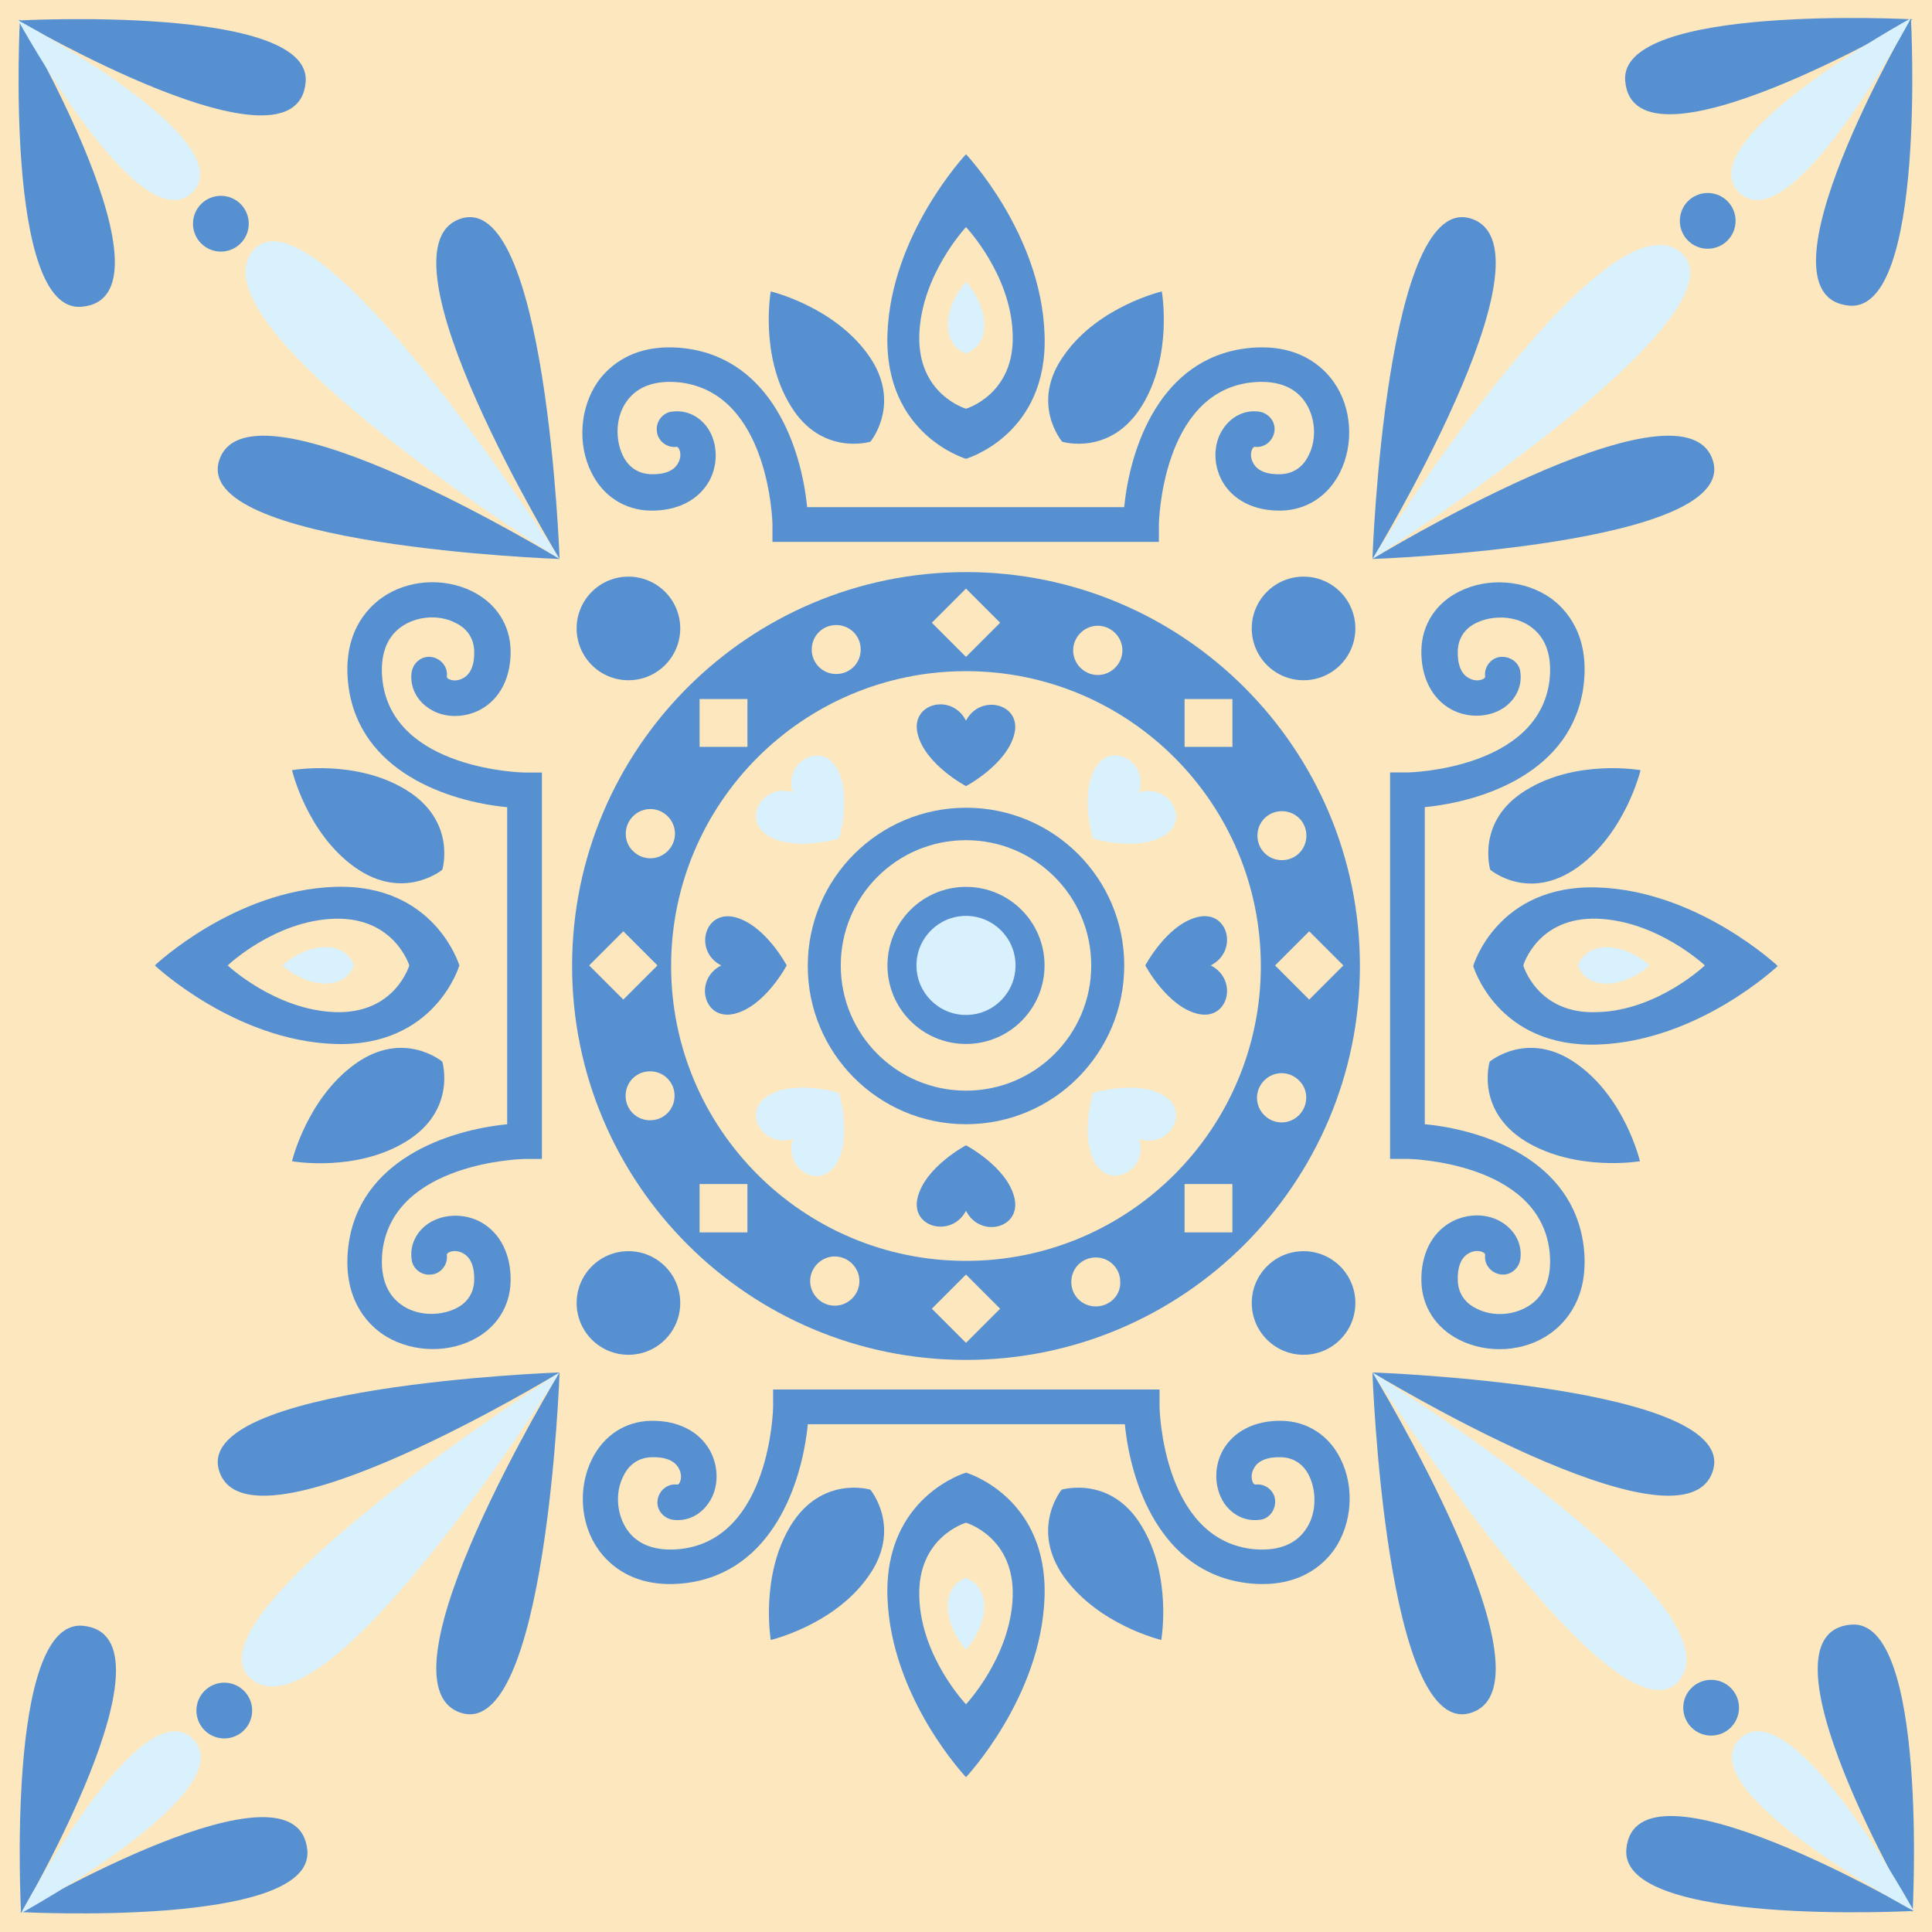 <?xml version="1.0" encoding="UTF-8" standalone="no"?>
<svg
   xmlns:dc="http://purl.org/dc/elements/1.1/"
   xmlns:cc="http://creativecommons.org/ns#"
   xmlns:rdf="http://www.w3.org/1999/02/22-rdf-syntax-ns#"
   xmlns:svg="http://www.w3.org/2000/svg"
   xmlns="http://www.w3.org/2000/svg"
   xmlns:sodipodi="http://sodipodi.sourceforge.net/DTD/sodipodi-0.dtd"
   xmlns:inkscape="http://www.inkscape.org/namespaces/inkscape"
   width="89.8mm"
   height="89.8mm"
   viewBox="0 0 89.8 89.8"
   version="1.1"
   id="svg12590"
   inkscape:version="1.0.1 (3bc2e813f5, 2020-09-07)"
   sodipodi:docname="portuguese_14.svg">
  <defs
     id="defs12584" />
  <sodipodi:namedview
     id="base"
     pagecolor="#ffffff"
     bordercolor="#666666"
     borderopacity="1.0"
     inkscape:pageopacity="0.0"
     inkscape:pageshadow="2"
     inkscape:zoom="2.5220978"
     inkscape:cx="169.7"
     inkscape:cy="169.7"
     inkscape:document-units="mm"
     inkscape:current-layer="layer1"
     inkscape:document-rotation="0"
     showgrid="false"
     fit-margin-top="0"
     fit-margin-left="0"
     fit-margin-right="0"
     fit-margin-bottom="0"
     inkscape:window-width="2560"
     inkscape:window-height="1566"
     inkscape:window-x="0"
     inkscape:window-y="0"
     inkscape:window-maximized="1" />
  <g
     inkscape:label="Layer 1"
     inkscape:groupmode="layer"
     id="layer1"
     transform="translate(422.12,293.608)">
    <rect
       x="-422.12"
       y="-293.608"
       fill="#3069b3"
       width="89.8"
       height="89.8"
       id="rect5166"
       style="stroke-width:0.265;fill:#fde7be" />
    <path
       fill="#ffffff"
       d="m -377.22,-256.064 c -4.048,0 -7.355,3.281 -7.355,7.355 0,4.048 3.281,7.355 7.355,7.355 4.075,0 7.355,-3.307 7.355,-7.382 0,-4.048 -3.281,-7.329 -7.355,-7.329 z m 0,13.15 c -3.201,0 -5.821,-2.593 -5.821,-5.821 0,-3.201 2.593,-5.821 5.821,-5.821 3.201,0 5.821,2.593 5.821,5.821 0,3.228 -2.619,5.821 -5.821,5.821 z"
       id="path5168"
       style="stroke-width:0.265;fill:#5690d1" />
    <circle
       fill="#ffffff"
       cx="-377.22"
       cy="-248.735"
       r="3.651"
       id="circle5170"
       style="stroke-width:0.265;fill:#5690d1" />
    <g
       id="g13685"
       style="fill:#5690d1">
      <path
         fill="#ffffff"
         d="m -377.22,-260.112 c -0.661,-1.296 -2.593,-0.82 -2.249,0.609 0.344,1.429 2.249,2.434 2.249,2.434 0,0 1.905,-1.005 2.249,-2.434 0.344,-1.402 -1.587,-1.879 -2.249,-0.609 z"
         id="path5172"
         style="stroke-width:0.265;fill:#5690d1" />
      <path
         fill="#ffffff"
         d="m -365.843,-248.735 c 1.296,-0.661 0.82,-2.593 -0.609,-2.249 -1.429,0.344 -2.434,2.249 -2.434,2.249 0,0 1.005,1.905 2.434,2.249 1.429,0.344 1.905,-1.587 0.609,-2.249 z"
         id="path5176"
         style="stroke-width:0.265;fill:#5690d1" />
      <path
         fill="#ffffff"
         d="m -377.22,-237.331 c 0.661,1.296 2.593,0.82 2.249,-0.609 -0.344,-1.429 -2.249,-2.434 -2.249,-2.434 0,0 -1.905,1.005 -2.249,2.434 -0.344,1.402 1.587,1.879 2.249,0.609 z"
         id="path5180"
         style="stroke-width:0.265;fill:#5690d1" />
      <path
         fill="#ffffff"
         d="m -388.597,-248.735 c -1.296,0.661 -0.82,2.593 0.609,2.249 1.429,-0.344 2.434,-2.249 2.434,-2.249 0,0 -1.005,-1.905 -2.434,-2.249 -1.429,-0.318 -1.879,1.614 -0.609,2.249 z"
         id="path5184"
         style="stroke-width:0.265;fill:#5690d1" />
    </g>
    <g
       id="g13691"
       style="fill:#d9f1fc">
      <path
         fill="#ffffff"
         d="m -369.177,-256.778 c 0.45,-1.376 -1.244,-2.408 -2.011,-1.164 -0.767,1.244 -0.132,3.307 -0.132,3.307 0,0 2.064,0.635 3.307,-0.132 1.244,-0.741 0.212,-2.434 -1.164,-2.011 z"
         id="path5174"
         style="stroke-width:0.265;fill:#d9f1fc" />
      <path
         fill="#ffffff"
         d="m -369.177,-240.665 c 1.376,0.45 2.408,-1.244 1.164,-2.011 -1.244,-0.767 -3.307,-0.132 -3.307,-0.132 0,0 -0.635,2.064 0.132,3.307 0.767,1.217 2.461,0.185 2.011,-1.164 z"
         id="path5178"
         style="stroke-width:0.265;fill:#d9f1fc" />
      <path
         fill="#ffffff"
         d="m -385.264,-240.665 c -0.45,1.376 1.244,2.408 2.011,1.164 0.767,-1.244 0.132,-3.307 0.132,-3.307 0,0 -2.064,-0.635 -3.307,0.132 -1.244,0.767 -0.212,2.434 1.164,2.011 z"
         id="path5182"
         style="stroke-width:0.265;fill:#d9f1fc" />
      <path
         fill="#ffffff"
         d="m -385.264,-256.778 c -1.376,-0.45 -2.408,1.244 -1.164,2.011 1.244,0.767 3.307,0.132 3.307,0.132 0,0 0.635,-2.064 -0.132,-3.307 -0.741,-1.217 -2.461,-0.212 -2.011,1.164 z"
         id="path5186"
         style="stroke-width:0.265;fill:#d9f1fc" />
    </g>
    <circle
       fill="#ffffff"
       cx="-377.22"
       cy="-248.735"
       r="2.302"
       id="circle5188"
       style="stroke-width:0.265;fill:#d9f1fc" />
    <path
       fill="#ffffff"
       d="m -377.22,-267.017 c -10.107,0 -18.309,8.202 -18.309,18.309 0,10.107 8.202,18.309 18.309,18.309 10.107,0 18.309,-8.202 18.309,-18.309 0,-10.107 -8.202,-18.309 -18.309,-18.309 z m 14.684,11.113 c 0.635,0 1.138,0.503 1.138,1.138 0,0.635 -0.503,1.138 -1.138,1.138 -0.635,0 -1.138,-0.503 -1.138,-1.138 0,-0.635 0.503,-1.138 1.138,-1.138 z m -4.524,-5.212 h 2.223 v 2.223 h -2.223 z m -4.842,-3.069 c 0.45,-0.45 1.164,-0.45 1.614,0 0.45,0.45 0.45,1.164 0,1.614 -0.45,0.45 -1.164,0.45 -1.614,0 -0.45,-0.45 -0.45,-1.164 0,-1.614 z m -5.318,-2.064 1.587,1.587 -1.587,1.587 -1.587,-1.587 z m -6.032,1.693 c 0.635,0 1.138,0.503 1.138,1.138 0,0.635 -0.503,1.138 -1.138,1.138 -0.635,0 -1.138,-0.503 -1.138,-1.138 0,-0.635 0.503,-1.138 1.138,-1.138 z m -6.35,3.44 h 2.223 v 2.223 h -2.223 z m -3.096,5.45 c 0.45,-0.45 1.164,-0.45 1.614,0 0.45,0.45 0.45,1.164 0,1.614 -0.45,0.45 -1.164,0.45 -1.614,0 -0.45,-0.423 -0.45,-1.164 0,-1.614 z m -2.037,6.932 1.587,-1.587 1.587,1.587 -1.587,1.587 z m 2.831,7.197 c -0.635,0 -1.138,-0.503 -1.138,-1.138 0,-0.635 0.503,-1.138 1.138,-1.138 0.635,0 1.138,0.503 1.138,1.138 0,0.635 -0.503,1.138 -1.138,1.138 z m 4.524,5.212 h -2.223 v -2.249 h 2.223 z m 4.868,3.069 c -0.45,0.45 -1.164,0.45 -1.614,0 -0.45,-0.45 -0.45,-1.164 0,-1.614 0.45,-0.45 1.164,-0.45 1.614,0 0.45,0.45 0.45,1.164 0,1.614 z m 5.292,2.064 -1.587,-1.587 1.587,-1.587 1.587,1.587 z m 6.032,-1.693 c -0.635,0 -1.138,-0.503 -1.138,-1.138 0,-0.635 0.503,-1.138 1.138,-1.138 0.635,0 1.138,0.503 1.138,1.138 0.026,0.635 -0.503,1.138 -1.138,1.138 z m 6.35,-3.44 h -2.223 v -2.249 h 2.223 z m -12.383,1.323 c -7.567,0 -13.705,-6.138 -13.705,-13.705 0,-7.567 6.138,-13.705 13.705,-13.705 7.567,0 13.705,6.138 13.705,13.705 0,7.567 -6.138,13.705 -13.705,13.705 z m 15.478,-6.773 c -0.45,0.45 -1.164,0.45 -1.614,0 -0.45,-0.45 -0.45,-1.164 0,-1.614 0.45,-0.45 1.164,-0.45 1.614,0 0.45,0.423 0.45,1.164 0,1.614 z m -1.111,-6.959 1.587,-1.587 1.587,1.587 -1.587,1.587 z"
       id="path5190"
       style="stroke-width:0.265;fill:#5690d1" />
    <g
       id="g13651"
       style="fill:#5690d1">
      <path
         fill="#ffffff"
         d="m -369.071,-268.42 h -17.145 v -0.82 c 0,-0.053 -0.132,-6.059 -4.26,-6.588 -1.138,-0.132 -2.011,0.159 -2.514,0.873 -0.503,0.688 -0.556,1.72 -0.185,2.514 0.185,0.397 0.582,0.847 1.296,0.873 0.635,0.026 1.085,-0.159 1.27,-0.503 0.159,-0.265 0.132,-0.556 0.026,-0.714 -0.053,-0.053 -0.053,-0.053 -0.106,-0.053 -0.45,0.053 -0.873,-0.291 -0.9,-0.741 -0.053,-0.45 0.291,-0.873 0.741,-0.9 0.661,-0.079 1.27,0.238 1.64,0.794 0.45,0.688 0.476,1.667 0.053,2.434 -0.503,0.9 -1.508,1.402 -2.752,1.376 -1.191,-0.026 -2.196,-0.688 -2.725,-1.773 -0.661,-1.323 -0.529,-3.016 0.291,-4.207 0.503,-0.714 1.693,-1.852 4.075,-1.561 4.022,0.503 5.397,4.657 5.662,7.382 h 14.737 c 0.265,-2.725 1.64,-6.879 5.662,-7.382 2.381,-0.291 3.572,0.847 4.075,1.561 0.847,1.191 0.953,2.884 0.291,4.207 -0.556,1.111 -1.561,1.746 -2.725,1.773 -1.244,0.026 -2.249,-0.476 -2.752,-1.376 -0.423,-0.767 -0.423,-1.746 0.053,-2.434 0.37,-0.556 0.979,-0.873 1.64,-0.794 0.45,0.053 0.794,0.45 0.741,0.9 -0.053,0.45 -0.45,0.794 -0.9,0.741 -0.053,0 -0.053,0 -0.106,0.053 -0.106,0.159 -0.132,0.45 0.026,0.714 0.185,0.344 0.635,0.529 1.27,0.503 0.714,-0.026 1.111,-0.476 1.296,-0.873 0.397,-0.767 0.318,-1.799 -0.185,-2.514 -0.503,-0.714 -1.376,-1.005 -2.514,-0.873 -4.128,0.503 -4.26,6.509 -4.26,6.588 v 0.82 z"
         id="path5196"
         style="stroke-width:0.265;fill:#5690d1" />
      <path
         fill="#ffffff"
         d="m -357.509,-240.559 v -17.145 h 0.82 c 0.053,0 6.059,-0.132 6.588,-4.26 0.132,-1.138 -0.159,-2.011 -0.873,-2.514 -0.688,-0.503 -1.72,-0.556 -2.514,-0.185 -0.397,0.185 -0.847,0.582 -0.873,1.296 -0.026,0.635 0.159,1.085 0.503,1.27 0.265,0.159 0.556,0.132 0.714,0.026 0.053,-0.053 0.053,-0.053 0.053,-0.106 -0.053,-0.45 0.291,-0.873 0.741,-0.9 0.45,-0.026 0.873,0.291 0.9,0.741 0.079,0.661 -0.238,1.27 -0.794,1.64 -0.688,0.45 -1.667,0.476 -2.434,0.053 -0.9,-0.503 -1.402,-1.508 -1.376,-2.752 0.026,-1.191 0.688,-2.196 1.773,-2.725 1.323,-0.661 3.016,-0.529 4.207,0.291 0.714,0.503 1.852,1.693 1.561,4.075 -0.503,4.022 -4.657,5.397 -7.382,5.662 v 14.737 c 2.725,0.265 6.879,1.64 7.382,5.662 0.291,2.381 -0.847,3.572 -1.561,4.075 -1.191,0.847 -2.884,0.953 -4.207,0.291 -1.111,-0.556 -1.746,-1.561 -1.773,-2.725 -0.026,-1.244 0.476,-2.249 1.376,-2.752 0.767,-0.423 1.746,-0.423 2.434,0.053 0.556,0.37 0.873,0.979 0.794,1.64 -0.053,0.45 -0.45,0.794 -0.9,0.741 -0.45,-0.053 -0.794,-0.45 -0.741,-0.9 0,-0.053 0,-0.053 -0.053,-0.106 -0.159,-0.106 -0.45,-0.132 -0.714,0.026 -0.344,0.185 -0.529,0.635 -0.503,1.27 0.026,0.714 0.476,1.111 0.873,1.296 0.767,0.397 1.799,0.318 2.514,-0.185 0.714,-0.503 1.005,-1.376 0.873,-2.514 -0.503,-4.128 -6.509,-4.26 -6.588,-4.26 h -0.82 z"
         id="path5210"
         style="stroke-width:0.265;fill:#5690d1" />
      <path
         fill="#ffffff"
         d="m -385.369,-229.023 h 17.145 v 0.82 c 0,0.053 0.132,6.059 4.26,6.588 1.138,0.132 2.011,-0.159 2.514,-0.873 0.503,-0.688 0.556,-1.72 0.185,-2.514 -0.185,-0.397 -0.582,-0.847 -1.296,-0.873 -0.635,-0.026 -1.085,0.159 -1.27,0.503 -0.159,0.265 -0.132,0.556 -0.026,0.714 0.053,0.053 0.053,0.053 0.106,0.053 0.45,-0.053 0.873,0.291 0.9,0.741 0.026,0.45 -0.291,0.873 -0.741,0.9 -0.661,0.079 -1.27,-0.238 -1.64,-0.794 -0.45,-0.688 -0.476,-1.667 -0.053,-2.434 0.503,-0.9 1.508,-1.402 2.752,-1.376 1.191,0.026 2.196,0.688 2.725,1.773 0.661,1.323 0.529,3.016 -0.291,4.207 -0.503,0.714 -1.693,1.852 -4.075,1.561 -4.022,-0.503 -5.397,-4.657 -5.662,-7.382 h -14.737 c -0.265,2.725 -1.64,6.879 -5.662,7.382 -2.381,0.291 -3.572,-0.847 -4.075,-1.561 -0.847,-1.191 -0.953,-2.884 -0.291,-4.207 0.556,-1.111 1.561,-1.746 2.725,-1.773 1.244,-0.026 2.249,0.476 2.752,1.376 0.423,0.767 0.423,1.746 -0.053,2.434 -0.37,0.556 -0.979,0.873 -1.64,0.794 -0.45,-0.053 -0.794,-0.45 -0.741,-0.9 0.053,-0.45 0.45,-0.794 0.9,-0.741 0.053,0 0.053,0 0.106,-0.053 0.106,-0.159 0.132,-0.45 -0.026,-0.714 -0.185,-0.344 -0.635,-0.529 -1.27,-0.503 -0.714,0.026 -1.111,0.476 -1.296,0.873 -0.397,0.767 -0.318,1.799 0.185,2.514 0.503,0.714 1.376,1.005 2.514,0.873 4.128,-0.503 4.26,-6.509 4.26,-6.588 v -0.82 z"
         id="path5224"
         style="stroke-width:0.265;fill:#5690d1" />
      <path
         fill="#ffffff"
         d="m -396.932,-256.884 v 17.145 h -0.82 c -0.053,0 -6.059,0.132 -6.588,4.26 -0.132,1.138 0.159,2.011 0.873,2.514 0.688,0.503 1.72,0.556 2.514,0.185 0.397,-0.185 0.847,-0.582 0.873,-1.296 0.026,-0.635 -0.159,-1.085 -0.503,-1.27 -0.265,-0.159 -0.556,-0.132 -0.714,-0.026 -0.053,0.053 -0.053,0.053 -0.053,0.106 0.053,0.45 -0.291,0.873 -0.741,0.9 -0.45,0.053 -0.873,-0.291 -0.9,-0.741 -0.079,-0.661 0.238,-1.27 0.794,-1.64 0.688,-0.45 1.667,-0.476 2.434,-0.053 0.9,0.503 1.402,1.508 1.376,2.752 -0.026,1.191 -0.688,2.196 -1.773,2.725 -1.323,0.661 -3.016,0.529 -4.207,-0.291 -0.714,-0.503 -1.852,-1.693 -1.561,-4.075 0.503,-4.022 4.657,-5.397 7.382,-5.662 v -14.737 c -2.725,-0.265 -6.879,-1.64 -7.382,-5.662 -0.291,-2.381 0.847,-3.572 1.561,-4.075 1.191,-0.847 2.884,-0.953 4.207,-0.291 1.111,0.556 1.746,1.561 1.773,2.725 0.026,1.244 -0.476,2.249 -1.376,2.752 -0.767,0.423 -1.746,0.423 -2.434,-0.053 -0.556,-0.37 -0.873,-0.979 -0.794,-1.64 0.053,-0.45 0.45,-0.794 0.9,-0.741 0.45,0.053 0.794,0.45 0.741,0.9 0,0.053 0,0.053 0.053,0.106 0.159,0.106 0.45,0.132 0.714,-0.026 0.344,-0.185 0.529,-0.635 0.503,-1.27 -0.026,-0.714 -0.476,-1.111 -0.873,-1.296 -0.767,-0.397 -1.799,-0.318 -2.514,0.185 -0.714,0.503 -1.005,1.376 -0.873,2.514 0.503,4.128 6.509,4.26 6.588,4.26 h 0.82 z"
         id="path5238"
         style="stroke-width:0.265;fill:#5690d1" />
    </g>
    <g
       id="g13663"
       style="fill:#5690d1">
      <path
         fill="#ffffff"
         d="m -373.569,-278.077 c -0.159,-4.683 -3.651,-8.361 -3.651,-8.361 0,0 -3.493,3.704 -3.651,8.361 -0.159,4.683 3.651,5.794 3.651,5.794 0,0 3.836,-1.111 3.651,-5.794 z m -3.651,3.466 c 0,0 -2.275,-0.661 -2.17,-3.466 0.106,-2.778 2.17,-4.974 2.17,-4.974 0,0 2.09,2.196 2.17,4.974 0.106,2.805 -2.17,3.466 -2.17,3.466 z"
         id="path5200"
         style="stroke-width:0.265;fill:#5690d1" />
      <path
         fill="#ffffff"
         d="m -347.851,-245.057 c 4.683,-0.159 8.361,-3.651 8.361,-3.651 0,0 -3.704,-3.493 -8.361,-3.651 -4.683,-0.159 -5.794,3.651 -5.794,3.651 0,0 1.111,3.81 5.794,3.651 z m -3.466,-3.678 c 0,0 0.661,-2.275 3.466,-2.17 2.778,0.106 4.974,2.17 4.974,2.17 0,0 -2.196,2.09 -4.974,2.17 -2.805,0.132 -3.466,-2.17 -3.466,-2.17 z"
         id="path5214"
         style="stroke-width:0.265;fill:#5690d1" />
      <path
         fill="#ffffff"
         d="m -380.871,-219.366 c 0.159,4.683 3.651,8.361 3.651,8.361 0,0 3.493,-3.704 3.651,-8.361 0.159,-4.683 -3.651,-5.794 -3.651,-5.794 0,0 -3.81,1.111 -3.651,5.794 z m 3.651,-3.466 c 0,0 2.275,0.661 2.17,3.466 -0.106,2.778 -2.17,4.974 -2.17,4.974 0,0 -2.09,-2.196 -2.17,-4.974 -0.106,-2.805 2.17,-3.466 2.17,-3.466 z"
         id="path5228"
         style="stroke-width:0.265;fill:#5690d1" />
      <path
         fill="#ffffff"
         d="m -406.563,-252.386 c -4.683,0.159 -8.361,3.651 -8.361,3.651 0,0 3.704,3.493 8.361,3.651 4.683,0.159 5.794,-3.651 5.794,-3.651 0,0 -1.138,-3.81 -5.794,-3.651 z m 3.466,3.651 c 0,0 -0.661,2.275 -3.466,2.17 -2.778,-0.106 -4.974,-2.17 -4.974,-2.17 0,0 2.196,-2.09 4.974,-2.17 2.778,-0.079 3.466,2.17 3.466,2.17 z"
         id="path5242"
         style="stroke-width:0.265;fill:#5690d1" />
    </g>
    <g
       id="g13673"
       style="fill:#5690d1">
      <path
         fill="#ffffff"
         d="m -381.771,-277.125 c -1.614,-2.249 -4.524,-2.937 -4.524,-2.937 0,0 -0.529,2.963 0.926,5.318 1.429,2.355 3.704,1.667 3.704,1.667 0,0 1.508,-1.799 -0.106,-4.048 z"
         id="path5202"
         style="stroke-width:0.265;fill:#5690d1" />
      <path
         fill="#ffffff"
         d="m -372.749,-273.076 c 0,0 2.249,0.688 3.704,-1.667 1.455,-2.355 0.926,-5.318 0.926,-5.318 0,0 -2.937,0.688 -4.524,2.937 -1.64,2.249 -0.106,4.048 -0.106,4.048 z"
         id="path5204"
         style="stroke-width:0.265;fill:#5690d1" />
      <path
         fill="#ffffff"
         d="m -348.804,-253.286 c 2.249,-1.614 2.937,-4.524 2.937,-4.524 0,0 -2.963,-0.529 -5.318,0.926 -2.355,1.429 -1.667,3.704 -1.667,3.704 0,0 1.773,1.508 4.048,-0.106 z"
         id="path5216"
         style="stroke-width:0.265;fill:#5690d1" />
      <path
         fill="#ffffff"
         d="m -352.879,-244.263 c 0,0 -0.688,2.249 1.667,3.704 2.355,1.429 5.318,0.926 5.318,0.926 0,0 -0.688,-2.937 -2.937,-4.524 -2.249,-1.614 -4.048,-0.106 -4.048,-0.106 z"
         id="path5218"
         style="stroke-width:0.265;fill:#5690d1" />
      <path
         fill="#ffffff"
         d="m -372.669,-220.319 c 1.614,2.249 4.524,2.937 4.524,2.937 0,0 0.529,-2.963 -0.926,-5.318 -1.429,-2.355 -3.704,-1.667 -3.704,-1.667 0,0 -1.482,1.799 0.106,4.048 z"
         id="path5230"
         style="stroke-width:0.265;fill:#5690d1" />
      <path
         fill="#ffffff"
         d="m -381.665,-224.367 c 0,0 -2.249,-0.688 -3.704,1.667 -1.429,2.355 -0.926,5.318 -0.926,5.318 0,0 2.937,-0.688 4.524,-2.937 1.614,-2.249 0.106,-4.048 0.106,-4.048 z"
         id="path5232"
         style="stroke-width:0.265;fill:#5690d1" />
      <path
         fill="#ffffff"
         d="m -405.61,-244.157 c -2.249,1.614 -2.937,4.524 -2.937,4.524 0,0 2.963,0.529 5.318,-0.926 2.355,-1.455 1.667,-3.704 1.667,-3.704 0,0 -1.799,-1.508 -4.048,0.106 z"
         id="path5244"
         style="stroke-width:0.265;fill:#5690d1" />
      <path
         fill="#ffffff"
         d="m -401.562,-253.18 c 0,0 0.688,-2.249 -1.667,-3.704 -2.355,-1.455 -5.318,-0.926 -5.318,-0.926 0,0 0.688,2.937 2.937,4.524 2.249,1.587 4.048,0.106 4.048,0.106 z"
         id="path5246"
         style="stroke-width:0.265;fill:#5690d1" />
    </g>
    <g
       id="g13657"
       style="fill:#d9f1fc">
      <path
         fill="#ffffff"
         d="m -377.22,-280.511 c 0,0 -0.82,0.873 -0.847,1.958 -0.026,1.111 0.847,1.376 0.847,1.376 0,0 0.9,-0.265 0.847,-1.376 -0.026,-1.085 -0.847,-1.958 -0.847,-1.958 z"
         id="path5206"
         style="stroke-width:0.265;fill:#d9f1fc" />
      <path
         fill="#ffffff"
         d="m -345.444,-248.735 c 0,0 -0.873,-0.82 -1.958,-0.847 -1.111,-0.026 -1.376,0.847 -1.376,0.847 0,0 0.265,0.9 1.376,0.847 1.085,-0.026 1.958,-0.847 1.958,-0.847 z"
         id="path5220"
         style="stroke-width:0.265;fill:#d9f1fc" />
      <path
         fill="#ffffff"
         d="m -377.22,-216.932 c 0,0 0.82,-0.873 0.847,-1.958 0.026,-1.111 -0.847,-1.376 -0.847,-1.376 0,0 -0.9,0.265 -0.847,1.376 0.026,1.085 0.847,1.958 0.847,1.958 z"
         id="path5234"
         style="stroke-width:0.265;fill:#d9f1fc" />
      <path
         fill="#ffffff"
         d="m -408.997,-248.735 c 0,0 0.873,0.82 1.958,0.847 1.111,0.026 1.376,-0.847 1.376,-0.847 0,0 -0.265,-0.9 -1.376,-0.847 -1.085,0.026 -1.958,0.847 -1.958,0.847 z"
         id="path5248"
         style="stroke-width:0.265;fill:#d9f1fc" />
    </g>
    <g
       id="g13635"
       style="fill:#d9f1fc">
      <path
         fill="#ffffff"
         d="m -396.111,-267.626 c 0,0 -17.092,-10.663 -14.287,-14.287 2.831,-3.598 14.287,14.287 14.287,14.287 z"
         id="path5252"
         style="stroke-width:0.265;fill:#d9f1fc" />
      <path
         fill="#ffffff"
         d="m -358.329,-267.626 c 0,0 10.663,-17.092 14.287,-14.287 3.625,2.831 -14.287,14.287 -14.287,14.287 z"
         id="path5274"
         style="stroke-width:0.265;fill:#d9f1fc" />
      <path
         fill="#ffffff"
         d="m -358.329,-229.817 c 0,0 17.092,10.663 14.287,14.287 -2.805,3.598 -14.287,-14.287 -14.287,-14.287 z"
         id="path5296"
         style="stroke-width:0.265;fill:#d9f1fc" />
      <path
         fill="#ffffff"
         d="m -396.111,-229.817 c 0,0 -10.663,17.092 -14.287,14.287 -3.625,-2.805 14.287,-14.287 14.287,-14.287 z"
         id="path5318"
         style="stroke-width:0.265;fill:#d9f1fc" />
    </g>
    <g
       id="g13645"
       style="fill:#5690d1">
      <path
         fill="#ffffff"
         d="m -396.111,-267.626 c 0,0 -8.705,-14.287 -4.657,-15.796 4.048,-1.508 4.657,15.796 4.657,15.796 z"
         id="path5254"
         style="stroke-width:0.265;fill:#5690d1" />
      <path
         fill="#ffffff"
         d="m -396.111,-267.626 c 0,0 -14.287,-8.705 -15.796,-4.657 -1.508,4.048 15.796,4.657 15.796,4.657 z"
         id="path5256"
         style="stroke-width:0.265;fill:#5690d1" />
      <path
         fill="#ffffff"
         d="m -358.329,-267.626 c 0,0 14.287,-8.705 15.796,-4.657 1.508,4.048 -15.796,4.657 -15.796,4.657 z"
         id="path5276"
         style="stroke-width:0.265;fill:#5690d1" />
      <path
         fill="#ffffff"
         d="m -358.329,-267.626 c 0,0 8.705,-14.287 4.657,-15.796 -4.048,-1.508 -4.657,15.796 -4.657,15.796 z"
         id="path5278"
         style="stroke-width:0.265;fill:#5690d1" />
      <path
         fill="#ffffff"
         d="m -358.329,-229.817 c 0,0 8.705,14.287 4.657,15.796 -4.048,1.508 -4.657,-15.796 -4.657,-15.796 z"
         id="path5298"
         style="stroke-width:0.265;fill:#5690d1" />
      <path
         fill="#ffffff"
         d="m -358.329,-229.817 c 0,0 14.287,8.705 15.796,4.657 1.508,-4.048 -15.796,-4.657 -15.796,-4.657 z"
         id="path5300"
         style="stroke-width:0.265;fill:#5690d1" />
      <path
         fill="#ffffff"
         d="m -396.111,-229.817 c 0,0 -14.287,8.705 -15.796,4.657 -1.508,-4.048 15.796,-4.657 15.796,-4.657 z"
         id="path5320"
         style="stroke-width:0.265;fill:#5690d1" />
      <path
         fill="#ffffff"
         d="m -396.111,-229.817 c 0,0 -8.705,14.287 -4.657,15.796 4.048,1.508 4.657,-15.796 4.657,-15.796 z"
         id="path5322"
         style="stroke-width:0.265;fill:#5690d1" />
    </g>
    <g
       id="g13679"
       style="fill:#5690d1">
      <circle
         fill="#ffffff"
         cx="-392.91"
         cy="-264.398"
         r="2.408"
         id="circle5260"
         style="stroke-width:0.265;fill:#5690d1" />
      <circle
         fill="#ffffff"
         cx="-361.53"
         cy="-264.398"
         r="2.408"
         id="circle5282"
         style="stroke-width:0.265;fill:#5690d1" />
      <circle
         fill="#ffffff"
         cx="-361.53"
         cy="-233.045"
         r="2.408"
         id="circle5304"
         style="stroke-width:0.265;fill:#5690d1" />
      <circle
         fill="#ffffff"
         cx="-392.91"
         cy="-233.045"
         r="2.408"
         id="circle5326"
         style="stroke-width:0.265;fill:#5690d1" />
    </g>
    <g
       id="g13629"
       style="fill:#5690d1">
      <path
         fill="#ffffff"
         d="m -421.194,-292.709 c 0,0 -0.741,13.652 2.857,13.361 4.736,-0.397 -2.857,-13.361 -2.857,-13.361 z"
         id="path5262"
         style="stroke-width:0.265;fill:#5690d1" />
      <path
         fill="#ffffff"
         d="m -421.273,-292.656 c 0,0 13.652,-0.741 13.361,2.857 -0.397,4.736 -13.361,-2.857 -13.361,-2.857 z"
         id="path5264"
         style="stroke-width:0.265;fill:#5690d1" />
      <path
         fill="#ffffff"
         d="m -333.22,-292.709 c 0,0 -13.652,-0.741 -13.361,2.857 0.397,4.736 13.361,-2.857 13.361,-2.857 z"
         id="path5284"
         style="stroke-width:0.265;fill:#5690d1" />
      <path
         fill="#ffffff"
         d="m -333.299,-292.761 c 0,0 0.741,13.652 -2.857,13.361 -4.736,-0.423 2.857,-13.361 2.857,-13.361 z"
         id="path5286"
         style="stroke-width:0.265;fill:#5690d1" />
      <path
         fill="#ffffff"
         d="m -333.22,-204.735 c 0,0 0.741,-13.652 -2.857,-13.361 -4.736,0.397 2.857,13.361 2.857,13.361 z"
         id="path5306"
         style="stroke-width:0.265;fill:#5690d1" />
      <path
         fill="#ffffff"
         d="m -333.167,-204.787 c 0,0 -13.652,0.741 -13.361,-2.857 0.397,-4.736 13.361,2.857 13.361,2.857 z"
         id="path5308"
         style="stroke-width:0.265;fill:#5690d1" />
      <path
         fill="#ffffff"
         d="m -421.194,-204.735 c 0,0 13.652,0.741 13.361,-2.857 -0.423,-4.736 -13.361,2.857 -13.361,2.857 z"
         id="path5328"
         style="stroke-width:0.265;fill:#5690d1" />
      <path
         fill="#ffffff"
         d="m -421.141,-204.682 c 0,0 -0.741,-13.652 2.857,-13.361 4.736,0.423 -2.857,13.361 -2.857,13.361 z"
         id="path5330"
         style="stroke-width:0.265;fill:#5690d1" />
    </g>
    <g
       id="g13619"
       style="fill:#d9f1fc">
      <path
         fill="#ffffff"
         d="m -421.273,-292.656 c 0,0 5.689,10.398 8.096,7.99 2.408,-2.408 -8.096,-7.99 -8.096,-7.99 z"
         id="path5266"
         style="stroke-width:0.265;fill:#d9f1fc" />
      <path
         fill="#ffffff"
         d="m -333.299,-292.761 c 0,0 -10.398,5.689 -7.99,8.096 2.408,2.408 7.99,-8.096 7.99,-8.096 z"
         id="path5288"
         style="stroke-width:0.265;fill:#d9f1fc" />
      <path
         fill="#ffffff"
         d="m -333.167,-204.787 c 0,0 -5.689,-10.398 -8.096,-7.99 -2.408,2.408 8.096,7.99 8.096,7.99 z"
         id="path5310"
         style="stroke-width:0.265;fill:#d9f1fc" />
      <path
         fill="#ffffff"
         d="m -421.141,-204.682 c 0,0 10.398,-5.689 7.99,-8.096 -2.408,-2.408 -7.99,8.096 -7.99,8.096 z"
         id="path5332"
         style="stroke-width:0.265;fill:#d9f1fc" />
    </g>
    <g
       id="g13697"
       style="fill:#5690d1">
      <circle
         fill="#ffffff"
         cx="-411.854"
         cy="-283.21"
         r="1.296"
         id="circle5270"
         style="stroke-width:0.265;fill:#5690d1" />
      <circle
         fill="#ffffff"
         cx="-342.745"
         cy="-283.342"
         r="1.296"
         id="circle5292"
         style="stroke-width:0.265;fill:#5690d1" />
      <circle
         fill="#ffffff"
         cx="-342.586"
         cy="-214.233"
         r="1.296"
         id="circle5314"
         style="stroke-width:0.265;fill:#5690d1" />
      <circle
         fill="#ffffff"
         cx="-411.695"
         cy="-214.101"
         r="1.296"
         id="circle5336"
         style="stroke-width:0.265;fill:#5690d1" />
    </g>
  </g>
</svg>
